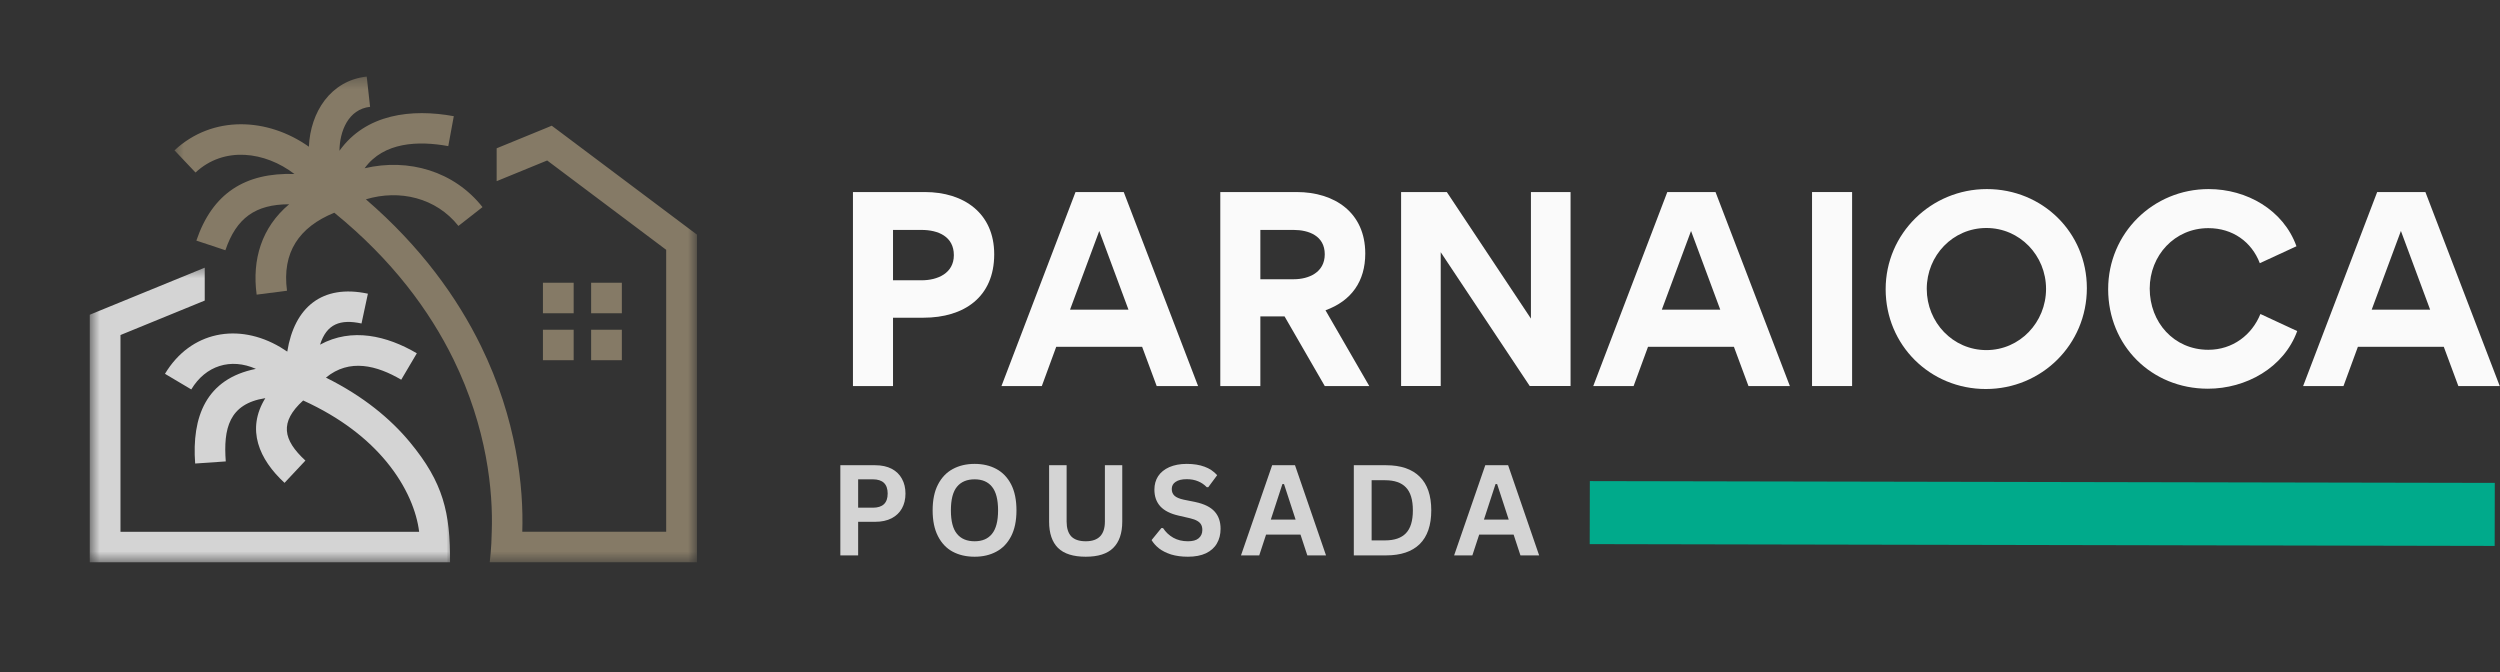 <svg width="238" height="64" viewBox="0 0 238 64" fill="none" xmlns="http://www.w3.org/2000/svg">
<rect x="0" y="0" width="238" height="64" fill="#333333" stroke="none"/>
<path d="M94.649 24.208C94.649 20.291 91.753 18.283 88.052 18.283H81.201V36.751H85.015V30.246H87.911C91.781 30.246 94.649 28.281 94.649 24.208ZM90.807 24.293C90.807 26.018 89.253 26.683 87.742 26.683H85.015V21.889H87.727C89.309 21.889 90.807 22.511 90.807 24.293Z" fill="#FAFAFA"/>
<path d="M99.182 36.751L100.552 33.018H108.731L110.116 36.751H114.057L106.98 18.283H102.389L95.34 36.751H99.182ZM104.649 21.988L107.432 29.483H101.866L104.649 21.988Z" fill="#FAFAFA"/>
<path d="M130.354 36.751L126.187 29.539C128.673 28.634 129.973 26.767 129.973 24.137C129.973 20.22 127.035 18.283 123.447 18.283H116.172V36.751H119.986V30.119H122.288L126.117 36.751H130.354ZM123.164 26.584H119.986V21.889H123.15C124.577 21.889 126.117 22.44 126.117 24.208C126.117 25.947 124.577 26.584 123.164 26.584Z" fill="#FAFAFA"/>
<path d="M137.156 24.009L145.632 36.75H149.517V18.282H145.745V30.33L137.736 18.282H133.385V36.75H137.156V24.009Z" fill="#FAFAFA"/>
<path d="M155.52 36.751L156.89 33.018H165.069L166.454 36.751H170.395L163.318 18.283H158.727L151.678 36.751H155.52ZM160.987 21.988L163.77 29.483H158.204L160.987 21.988Z" fill="#FAFAFA"/>
<path d="M176.32 18.283H172.506V36.751H176.32V18.283Z" fill="#FAFAFA"/>
<path d="M179.514 27.531C179.514 32.862 183.751 37.034 189.049 37.034C194.36 37.034 198.669 32.806 198.669 27.432C198.669 22.129 194.445 18 189.148 18C183.85 18 179.514 22.228 179.514 27.531ZM183.427 27.503C183.427 24.321 185.913 21.705 189.105 21.705C192.284 21.705 194.784 24.321 194.784 27.503C194.784 30.684 192.284 33.329 189.105 33.329C185.913 33.329 183.427 30.684 183.427 27.503Z" fill="#FAFAFA"/>
<path d="M200.697 27.531C200.697 32.905 204.822 37.005 210.19 37.005C213.82 37.005 217.422 35.012 218.694 31.519L215.191 29.892C214.385 31.886 212.549 33.3 210.232 33.3C206.955 33.3 204.653 30.684 204.653 27.474C204.653 24.321 207.026 21.719 210.232 21.719C212.549 21.719 214.357 23.02 215.134 25.056L218.623 23.444C217.38 19.98 213.891 18 210.261 18C204.977 18 200.697 22.2 200.697 27.531Z" fill="#FAFAFA"/>
<path d="M223.1 36.751L224.47 33.018H232.649L234.034 36.751H237.975L230.898 18.283H226.307L219.258 36.751H223.1ZM228.567 21.988L231.35 29.483H225.784L228.567 21.988Z" fill="#FAFAFA"/>
<path d="M83.305 44.289C83.927 44.289 84.453 44.402 84.888 44.628C85.318 44.854 85.643 45.172 85.862 45.575C86.088 45.982 86.201 46.452 86.201 46.989C86.201 47.527 86.088 48.001 85.862 48.404C85.643 48.8 85.318 49.111 84.888 49.337C84.453 49.563 83.927 49.676 83.305 49.676H81.695V52.872H80V44.289H83.305ZM83.094 48.333C84.033 48.333 84.506 47.887 84.506 46.989C84.506 46.084 84.033 45.632 83.094 45.632H81.695V48.333H83.094Z" fill="#D4D4D4"/>
<path d="M92.785 53C91.994 53 91.294 52.841 90.694 52.519C90.101 52.201 89.635 51.709 89.296 51.048C88.957 50.391 88.787 49.571 88.787 48.588C88.787 47.598 88.957 46.778 89.296 46.127C89.635 45.47 90.101 44.978 90.694 44.657C91.294 44.328 91.994 44.162 92.785 44.162C93.565 44.162 94.254 44.324 94.847 44.642C95.448 44.964 95.921 45.456 96.26 46.113C96.599 46.774 96.768 47.598 96.768 48.588C96.768 49.571 96.599 50.391 96.26 51.048C95.921 51.709 95.448 52.201 94.847 52.519C94.254 52.841 93.565 53 92.785 53ZM92.785 51.529C93.509 51.529 94.06 51.296 94.438 50.822C94.822 50.352 95.017 49.606 95.017 48.588C95.017 47.562 94.822 46.813 94.438 46.339C94.06 45.869 93.509 45.632 92.785 45.632C92.05 45.632 91.489 45.869 91.104 46.339C90.715 46.813 90.525 47.562 90.525 48.588C90.525 49.606 90.715 50.352 91.104 50.822C91.489 51.296 92.05 51.529 92.785 51.529Z" fill="#D4D4D4"/>
<path d="M103.364 53C102.178 53 101.295 52.724 100.723 52.165C100.158 51.6 99.875 50.765 99.875 49.662V44.289H101.542V49.648C101.542 50.27 101.687 50.744 101.98 51.062C102.28 51.373 102.743 51.529 103.364 51.529C104.579 51.529 105.186 50.903 105.186 49.648V44.289H106.839V49.662C106.839 50.765 106.55 51.6 105.977 52.165C105.412 52.724 104.54 53 103.364 53Z" fill="#D4D4D4"/>
<path d="M113.092 53C112.498 53 111.965 52.929 111.495 52.788C111.033 52.639 110.648 52.445 110.337 52.208C110.033 51.964 109.8 51.699 109.631 51.416L110.563 50.271H110.719C110.973 50.66 111.298 50.964 111.693 51.19C112.096 51.416 112.562 51.529 113.092 51.529C113.544 51.529 113.883 51.437 114.109 51.246C114.342 51.048 114.462 50.787 114.462 50.455C114.462 50.249 114.423 50.08 114.349 49.946C114.271 49.804 114.151 49.687 113.982 49.592C113.812 49.489 113.579 49.405 113.289 49.337L112.188 49.083C111.414 48.906 110.839 48.613 110.464 48.206C110.086 47.793 109.899 47.259 109.899 46.608C109.899 46.127 110.016 45.703 110.252 45.336C110.496 44.968 110.849 44.681 111.312 44.473C111.782 44.268 112.336 44.162 112.979 44.162C113.636 44.162 114.201 44.254 114.674 44.431C115.144 44.6 115.543 44.869 115.875 45.237L115.027 46.382H114.886C114.639 46.127 114.363 45.94 114.052 45.816C113.742 45.686 113.381 45.618 112.979 45.618C112.516 45.618 112.163 45.703 111.919 45.873C111.672 46.035 111.552 46.262 111.552 46.552C111.552 46.817 111.637 47.029 111.806 47.188C111.976 47.351 112.272 47.478 112.696 47.57L113.812 47.796C114.649 47.976 115.257 48.277 115.634 48.701C116.009 49.118 116.199 49.663 116.199 50.342C116.199 50.879 116.079 51.346 115.846 51.741C115.62 52.137 115.271 52.449 114.801 52.675C114.338 52.89 113.77 53 113.092 53Z" fill="#D4D4D4"/>
<path d="M126.237 52.872H124.457L123.807 50.893H120.53L119.88 52.872H118.143L121.109 44.289H123.284L126.237 52.872ZM122.084 46.085L120.982 49.464H123.341L122.239 46.085H122.084Z" fill="#D4D4D4"/>
<path d="M131.962 44.29C133.354 44.29 134.42 44.654 135.155 45.379C135.889 46.096 136.257 47.167 136.257 48.589C136.257 50.003 135.889 51.074 135.155 51.799C134.42 52.516 133.354 52.873 131.962 52.873H128.883V44.29H131.962ZM131.863 51.445C132.746 51.445 133.407 51.219 133.841 50.766C134.282 50.314 134.505 49.589 134.505 48.589C134.505 47.581 134.282 46.849 133.841 46.397C133.407 45.944 132.746 45.718 131.863 45.718H130.578V51.445H131.863Z" fill="#D4D4D4"/>
<path d="M146.526 52.873H144.746L144.096 50.893H140.819L140.169 52.873H138.432L141.398 44.29H143.573L146.526 52.873ZM142.373 46.086L141.271 49.465H143.63L142.528 46.086H142.373Z" fill="#D4D4D4"/>
<path d="M151.346 48.8L237.498 48.972" stroke="#00AA8B" stroke-width="6"/>
<mask id="mask0_300_1520" style="mask-type:luminance" maskUnits="userSpaceOnUse" x="8" y="25" width="36" height="29">
<path d="M8.545 25.39H43.206V53.526H8.545V25.39Z" fill="white"/>
</mask>
<g mask="url(#mask0_300_1520)">
<path fill-rule="evenodd" clip-rule="evenodd" d="M39.023 42.095C42.214 45.949 42.873 48.826 42.844 53.526H8.545V29.964L9.452 29.59L19.491 25.483V28.614L11.47 31.895V50.625H39.902C39.677 48.775 38.77 46.345 36.774 43.933C35.041 41.836 32.492 39.775 28.862 38.125C26.597 40.189 26.925 41.86 29.075 43.847L27.087 45.967C24.676 43.743 23.411 40.889 25.26 37.903C21.786 38.441 21.261 40.815 21.493 43.927L18.579 44.128C18.25 39.7 19.602 36.064 24.364 35.117C21.966 34.053 19.572 34.801 18.21 37.074L15.705 35.587C18.151 31.515 22.712 30.7 26.689 33.053C26.909 33.186 27.127 33.323 27.348 33.473C28.023 29.258 30.66 27.029 35.024 27.959L34.416 30.796C32.411 30.366 31.099 30.82 30.469 32.812C33.496 31.159 36.838 31.962 39.682 33.633L38.197 36.149C35.88 34.788 33.267 34.099 31.029 35.949C34.607 37.724 37.196 39.889 39.023 42.095Z" fill="#D4D4D4"/>
</g>
<mask id="mask1_300_1520" style="mask-type:luminance" maskUnits="userSpaceOnUse" x="16" y="7" width="51" height="47">
<path d="M16.412 7.286H66.356V53.525H16.412V7.286Z" fill="white"/>
</mask>
<g mask="url(#mask1_300_1520)">
<path fill-rule="evenodd" clip-rule="evenodd" d="M31.827 20.251C28.474 21.617 26.833 24.031 27.323 27.678L24.433 28.05C23.983 24.697 24.907 21.646 27.525 19.446C24.317 19.453 22.503 20.745 21.457 23.823L18.694 22.905C20.225 18.39 23.34 16.419 28.028 16.563C25.237 14.427 21.335 13.887 18.613 16.425L16.613 14.312C20.238 10.929 25.496 11.192 29.405 13.967C29.548 10.687 31.456 7.673 34.913 7.288L35.231 10.17C33.15 10.4 32.335 12.502 32.317 14.352C34.832 10.836 39.189 10.325 43.201 11.061L42.676 13.911C39.854 13.392 36.531 13.502 34.711 16.018C38.895 15.036 43.236 16.299 45.935 19.716L43.642 21.509C41.519 18.826 38.04 18.01 34.832 18.975C40.069 23.491 43.531 28.328 45.791 32.945C49.212 39.946 49.86 46.459 49.721 50.619H63.421V23.783L52.091 15.277L47.282 17.247V14.117L51.757 12.285L52.524 11.967L53.189 12.462L65.767 21.9L66.351 22.336V53.526H46.623C46.623 53.526 46.796 52.17 46.814 50.619C46.952 46.81 46.375 40.761 43.166 34.202C40.906 29.596 37.351 24.742 31.827 20.251ZM51.687 31.389H54.612V34.294H51.687V31.389ZM54.612 29.82H51.687V26.914H54.612V29.82ZM56.275 29.82V26.914H59.2V29.82H56.275ZM56.275 31.389H59.2V34.294H56.275V31.389Z" fill="#857A66"/>
</g>
</svg>
